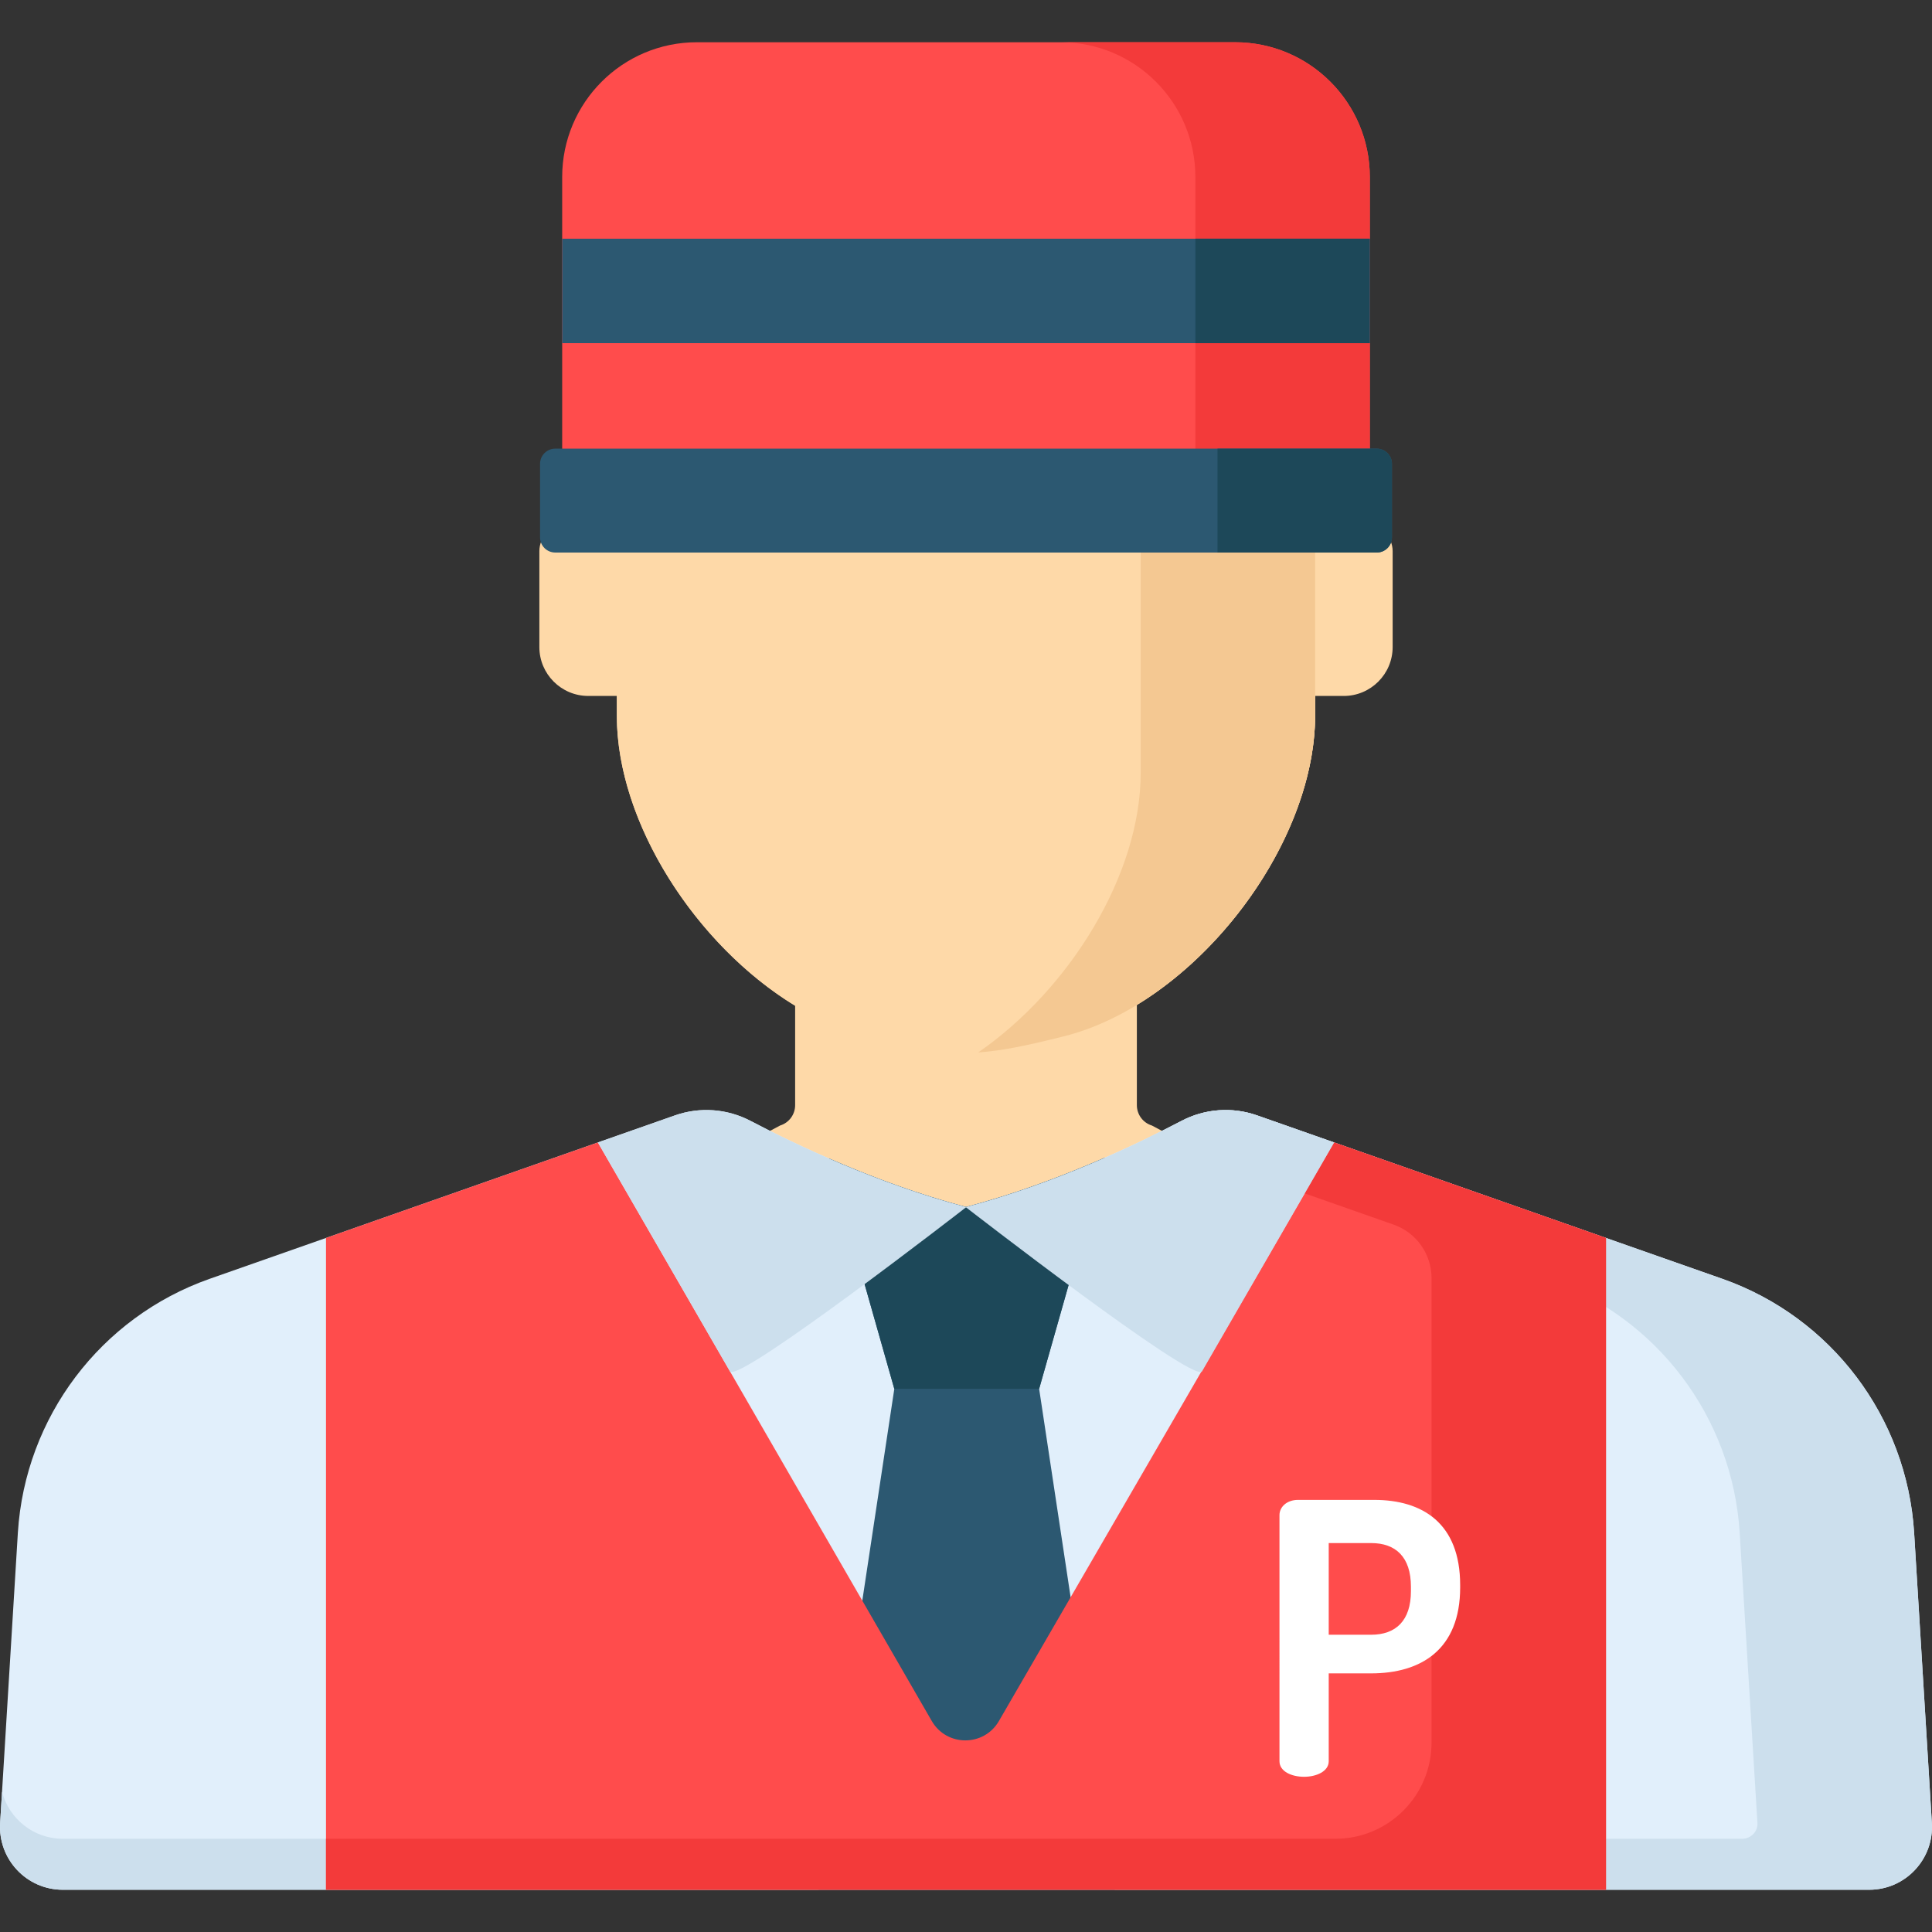 <?xml version="1.0" encoding="iso-8859-1"?>
<!-- Generator: Adobe Illustrator 19.0.0, SVG Export Plug-In . SVG Version: 6.00 Build 0)  -->
<svg version="1.1" id="Capa_1" xmlns="http://www.w3.org/2000/svg" xmlns:xlink="http://www.w3.org/1999/xlink" x="0px" y="0px"
	 viewBox="0 0 512.001 512.001" style="enable-background:new 0 0 512.001 512.001;" xml:space="preserve">
<rect x="0" y="0" width="512.001" height="512.001" fill="#333333" stroke="none"/>
<g>
	<path style="fill:#FED9A8;" d="M155.904,184.434h7.564v5.254c0,28.517,21.117,60.92,47.252,76.841l-0.002,26.353
		c0,2.474-1.613,4.66-3.978,5.389l-33.246,17.718l4.344,4.351c42.997,43.062,113.355,43.061,156.351-0.002l4.338-4.345
		l-33.27-17.721c-2.364-0.73-3.977-2.915-3.977-5.389l-0.002-26.566c26.149-15.928,47.255-48.301,47.255-76.83v-5.051h7.563
		c7.162,0,12.969-5.806,12.969-12.969v-25.401l0,0c-0.011-3.868-3.15-6.998-7.019-6.998H149.954c-3.868,0-7.007,3.13-7.018,6.998
		l0,0v25.401C142.935,178.628,148.741,184.434,155.904,184.434z"/>
	<path style="fill:#FED9A8;" d="M163.473,189.691c0,35.271,32.302,76.501,66.453,85.112c22.19,5.595,28.682,5.633,50.89,0.11
		l1.014-0.252c34.27-8.521,66.697-49.809,66.697-85.173v-66.004H163.473V189.691z"/>
</g>
<path style="fill:#F4C892;" d="M302.296,123.484v81.332c0,26.98-18.88,57.39-43.047,74.085c5.99-0.394,12.455-1.722,21.567-3.988
	l1.014-0.252c34.27-8.521,66.697-49.808,66.697-85.173v-66.004L302.296,123.484L302.296,123.484z"/>
<path style="fill:#E1EFFB;" d="M511.966,483.084l-4.705-76.976c-1.943-30.551-21.91-56.99-50.734-67.177l-123.403-43.346
	c-6.593-2.316-13.844-1.775-20.031,1.472c-11.885,6.237-33.625,16.623-57.093,22.808c-23.468-6.185-45.208-16.571-57.093-22.808
	c-6.188-3.247-13.438-3.788-20.031-1.472L55.473,338.931c-28.824,10.187-48.791,36.626-50.734,67.177l-4.705,76.976
	c-0.61,9.601,7,17.723,16.605,17.723h238.084H256h1.277h238.084C504.966,500.807,512.576,492.684,511.966,483.084z"/>
<path style="fill:#CCDFED;" d="M511.966,483.084l-0.504-8.243l-4.201-68.732c-1.943-30.551-21.91-56.99-50.734-67.177
	l-123.403-43.346c-6.593-2.316-13.844-1.775-20.031,1.472c-2.572,1.35-5.629,2.901-9.042,4.555l106.246,37.319
	c28.824,10.187,48.791,36.626,50.734,67.177l4.705,76.976c0.001,0.014,0.002,0.029,0.003,0.043c0.139,2.279-1.768,4.168-4.051,4.168
	h-204.41H256h-1.277H16.639c-7.779,0-14.246-5.329-16.101-12.454l-0.504,8.243c-0.61,9.601,7,17.723,16.605,17.723h238.084H256
	h1.277h238.084C504.966,500.807,512.576,492.684,511.966,483.084z"/>
<path style="fill:#2C5871;" d="M275.383,368.053l17.373-61.233l-0.001,0.001c-1.331,0.582-2.692,1.166-4.083,1.751
	c-0.069,0.029-0.142,0.058-0.212,0.087c-1.25,0.524-2.523,1.047-3.816,1.568c-0.388,0.156-0.784,0.31-1.175,0.466
	c-0.99,0.394-1.986,0.786-2.998,1.176c-0.502,0.193-1.011,0.384-1.518,0.576c-0.927,0.35-1.858,0.698-2.801,1.042
	c-0.559,0.204-1.119,0.406-1.683,0.607c-0.915,0.327-1.837,0.65-2.765,0.97c-0.588,0.203-1.175,0.404-1.767,0.604
	c-0.942,0.316-1.891,0.625-2.844,0.932c-0.581,0.187-1.159,0.376-1.744,0.56c-1.037,0.325-2.082,0.638-3.13,0.95
	c-0.507,0.151-1.01,0.307-1.519,0.454c-1.557,0.451-3.123,0.888-4.698,1.303c-1.563-0.412-3.116-0.845-4.662-1.292
	c-0.504-0.146-1-0.3-1.502-0.449c-1.039-0.309-2.076-0.618-3.105-0.94c-0.585-0.183-1.161-0.372-1.742-0.559
	c-0.939-0.302-1.875-0.605-2.803-0.917c-0.595-0.2-1.184-0.403-1.774-0.606c-0.909-0.313-1.811-0.627-2.708-0.947
	c-0.574-0.205-1.143-0.41-1.711-0.617c-0.908-0.331-1.807-0.665-2.701-1.001c-0.533-0.201-1.065-0.401-1.592-0.604
	c-0.933-0.358-1.852-0.718-2.766-1.081c-0.463-0.184-0.928-0.366-1.386-0.55c-1.019-0.41-2.019-0.821-3.012-1.233
	c-0.331-0.137-0.669-0.274-0.997-0.412c-1.312-0.55-2.603-1.101-3.862-1.649l17.32,61.044l0,0L216.94,500.807h78.499
	L275.383,368.053L275.383,368.053z"/>
<path style="fill:#1D4859;" d="M251.341,318.574c-0.584-0.169-1.16-0.348-1.742-0.522c-0.006-0.002-0.012-0.003-0.017-0.005
	c-0.841-0.249-1.684-0.497-2.517-0.757c-0.11-0.034-0.218-0.07-0.327-0.105c-0.757-0.237-1.503-0.483-2.253-0.726
	c-0.609-0.196-1.22-0.389-1.823-0.589c-0.161-0.054-0.319-0.109-0.478-0.163c-0.001,0-0.001,0-0.001,0
	c-0.83-0.278-1.647-0.563-2.466-0.848c-0.004-0.001-0.008-0.003-0.012-0.004c-0.464-0.16-0.933-0.318-1.393-0.48
	c-0.205-0.073-0.407-0.146-0.61-0.22c-0.001,0-0.002-0.001-0.003-0.001c-0.881-0.314-1.748-0.633-2.615-0.953
	c-0.002-0.001-0.004-0.002-0.006-0.002c-0.347-0.127-0.699-0.252-1.043-0.381c-0.236-0.088-0.468-0.178-0.703-0.267
	c-0.006-0.002-0.013-0.005-0.019-0.007c-0.901-0.339-1.787-0.681-2.671-1.025c-0.002-0.001-0.004-0.002-0.006-0.002
	c-0.262-0.102-0.53-0.201-0.79-0.303c-0.148-0.058-0.293-0.117-0.441-0.175c-0.083-0.033-0.162-0.066-0.245-0.098
	c-0.949-0.375-1.884-0.751-2.812-1.129l-0.002-0.001c-0.194-0.079-0.394-0.157-0.587-0.236c-0.06-0.025-0.119-0.049-0.179-0.074
	c-0.006-0.003-0.028-0.014-0.037-0.019c-2.005-0.824-3.975-1.649-5.863-2.472L237,368.054h38.386l0,0l17.373-61.233
	c-0.693,0.303-1.418,0.608-2.127,0.912c-0.008,0.005-0.028,0.016-0.028,0.016c-0.13,0.056-0.266,0.111-0.397,0.167
	c-0.987,0.421-1.987,0.841-3.004,1.262c-0.124,0.051-0.241,0.102-0.365,0.153c-0.084,0.035-0.168,0.07-0.253,0.105
	c-0.167,0.069-0.341,0.137-0.509,0.205c-0.001,0.001-0.003,0.001-0.004,0.002c-0.956,0.391-1.92,0.78-2.899,1.169
	c-0.001,0-0.001,0-0.002,0.001c-0.07,0.028-0.138,0.056-0.209,0.084c-0.177,0.07-0.352,0.14-0.53,0.21
	c-0.22,0.087-0.448,0.171-0.669,0.258c0,0-0.001,0.001-0.002,0.001c-0.929,0.363-1.861,0.724-2.809,1.082
	c-0.002,0.001-0.004,0.002-0.006,0.002c-0.257,0.097-0.512,0.195-0.77,0.292c-0.308,0.115-0.624,0.228-0.935,0.342
	c-0.004,0.001-0.008,0.003-0.012,0.004c-0.914,0.338-1.829,0.675-2.757,1.007c-0.207,0.075-0.413,0.15-0.623,0.225
	c-0.429,0.152-0.865,0.299-1.297,0.449c-0.003,0.001-0.005,0.002-0.008,0.003c-0.863,0.301-1.724,0.601-2.597,0.895
	c-0.001,0.001-0.003,0.001-0.004,0.001c-0.162,0.056-0.324,0.112-0.488,0.167c-0.585,0.195-1.177,0.383-1.768,0.573
	c-0.004,0.001-0.009,0.003-0.013,0.004c-0.775,0.252-1.547,0.506-2.33,0.751c-0.112,0.036-0.223,0.072-0.335,0.107
	c-0.796,0.248-1.599,0.485-2.403,0.723c-0.637,0.191-1.268,0.387-1.909,0.572c-0.058,0.017-0.115,0.035-0.173,0.052
	c-1.499,0.432-3.006,0.85-4.521,1.25c-1.503-0.396-2.998-0.81-4.485-1.239C251.457,318.61,251.399,318.592,251.341,318.574z"/>
<path style="fill:#FF4C4C;" d="M425.606,328.07l-72.044-25.306L264.72,456.096c-3.963,6.84-13.842,6.832-17.794-0.015
	l-88.488-153.317L86.394,328.07v172.737h339.211V328.07H425.606z"/>
<path style="fill:#F33A3A;" d="M353.561,302.764l-7.818,13.493l23.589,8.286c6.016,2.113,10.042,7.795,10.042,14.171v123.093
	c0,14.077-11.412,25.489-25.489,25.489H86.394v13.512h339.211v-13.512V328.07L353.561,302.764z"/>
<g>
	<path style="fill:#CCDFED;" d="M256.017,319.865c-23.468-6.185-45.208-16.571-57.093-22.808
		c-6.188-3.247-13.438-3.788-20.031-1.472l-20.454,7.179l35.047,60.724c2.952,2.686,62.687-43.666,62.687-43.666
		C256.121,319.836,256.069,319.852,256.017,319.865z"/>
	<path style="fill:#CCDFED;" d="M255.985,319.865c23.468-6.185,45.208-16.571,57.093-22.808c6.188-3.247,13.438-3.788,20.031-1.472
		l20.454,7.179l-35.047,60.724c-2.952,2.686-62.687-43.666-62.687-43.666C255.882,319.836,255.933,319.852,255.985,319.865z"/>
</g>
<path style="fill:#FF4C4C;" d="M363.017,46.908c0-19.725-15.99-35.715-35.715-35.715H184.698c-19.725,0-35.715,15.99-35.715,35.715
	v91.896h0.026c-0.009,0.002-0.017,0.005-0.026,0.007v1.187h214.034v-1.187c-0.009-0.002-0.017-0.005-0.026-0.007h0.026V46.908z"/>
<path style="fill:#F33A3A;" d="M363.017,46.908c0-19.725-15.99-35.715-35.715-35.715h-46.231c19.725,0,35.715,15.99,35.715,35.715
	v91.896h-0.026c0.009,0.002,0.017,0.005,0.026,0.007v1.187h46.231V46.908z"/>
<rect x="148.98" y="63.26" style="fill:#2C5871;" width="214.03" height="27.677"/>
<rect x="316.79" y="63.26" style="fill:#1D4859;" width="46.23" height="27.677"/>
<path style="fill:#2C5871;" d="M364.851,146.429H147.149c-2.226,0-4.031-1.805-4.031-4.031v-19.473c0-2.226,1.805-4.031,4.031-4.031
	h217.702c2.226,0,4.031,1.805,4.031,4.031v19.473C368.882,144.625,367.077,146.429,364.851,146.429z"/>
<path style="fill:#1D4859;" d="M364.851,118.895h-42.2v27.534h42.2c2.226,0,4.031-1.805,4.031-4.031v-19.473
	C368.882,120.7,367.077,118.895,364.851,118.895z"/>
<path style="fill:#FFFFFF;" d="M339.076,401.503c0-2.108,1.907-4.015,4.919-4.015h20.177c12.748,0,22.787,6.123,22.787,22.586v0.602
	c0,16.463-10.339,22.787-23.59,22.787h-11.243v23.289c0,2.71-3.313,4.116-6.525,4.116c-3.312,0-6.525-1.405-6.525-4.116V401.503z
	 M352.126,408.931v24.292h11.243c6.525,0,10.541-3.714,10.541-11.544v-1.205c0-7.83-4.015-11.544-10.541-11.544h-11.243V408.931z"/>
<g>
</g>
<g>
</g>
<g>
</g>
<g>
</g>
<g>
</g>
<g>
</g>
<g>
</g>
<g>
</g>
<g>
</g>
<g>
</g>
<g>
</g>
<g>
</g>
<g>
</g>
<g>
</g>
<g>
</g>
</svg>
